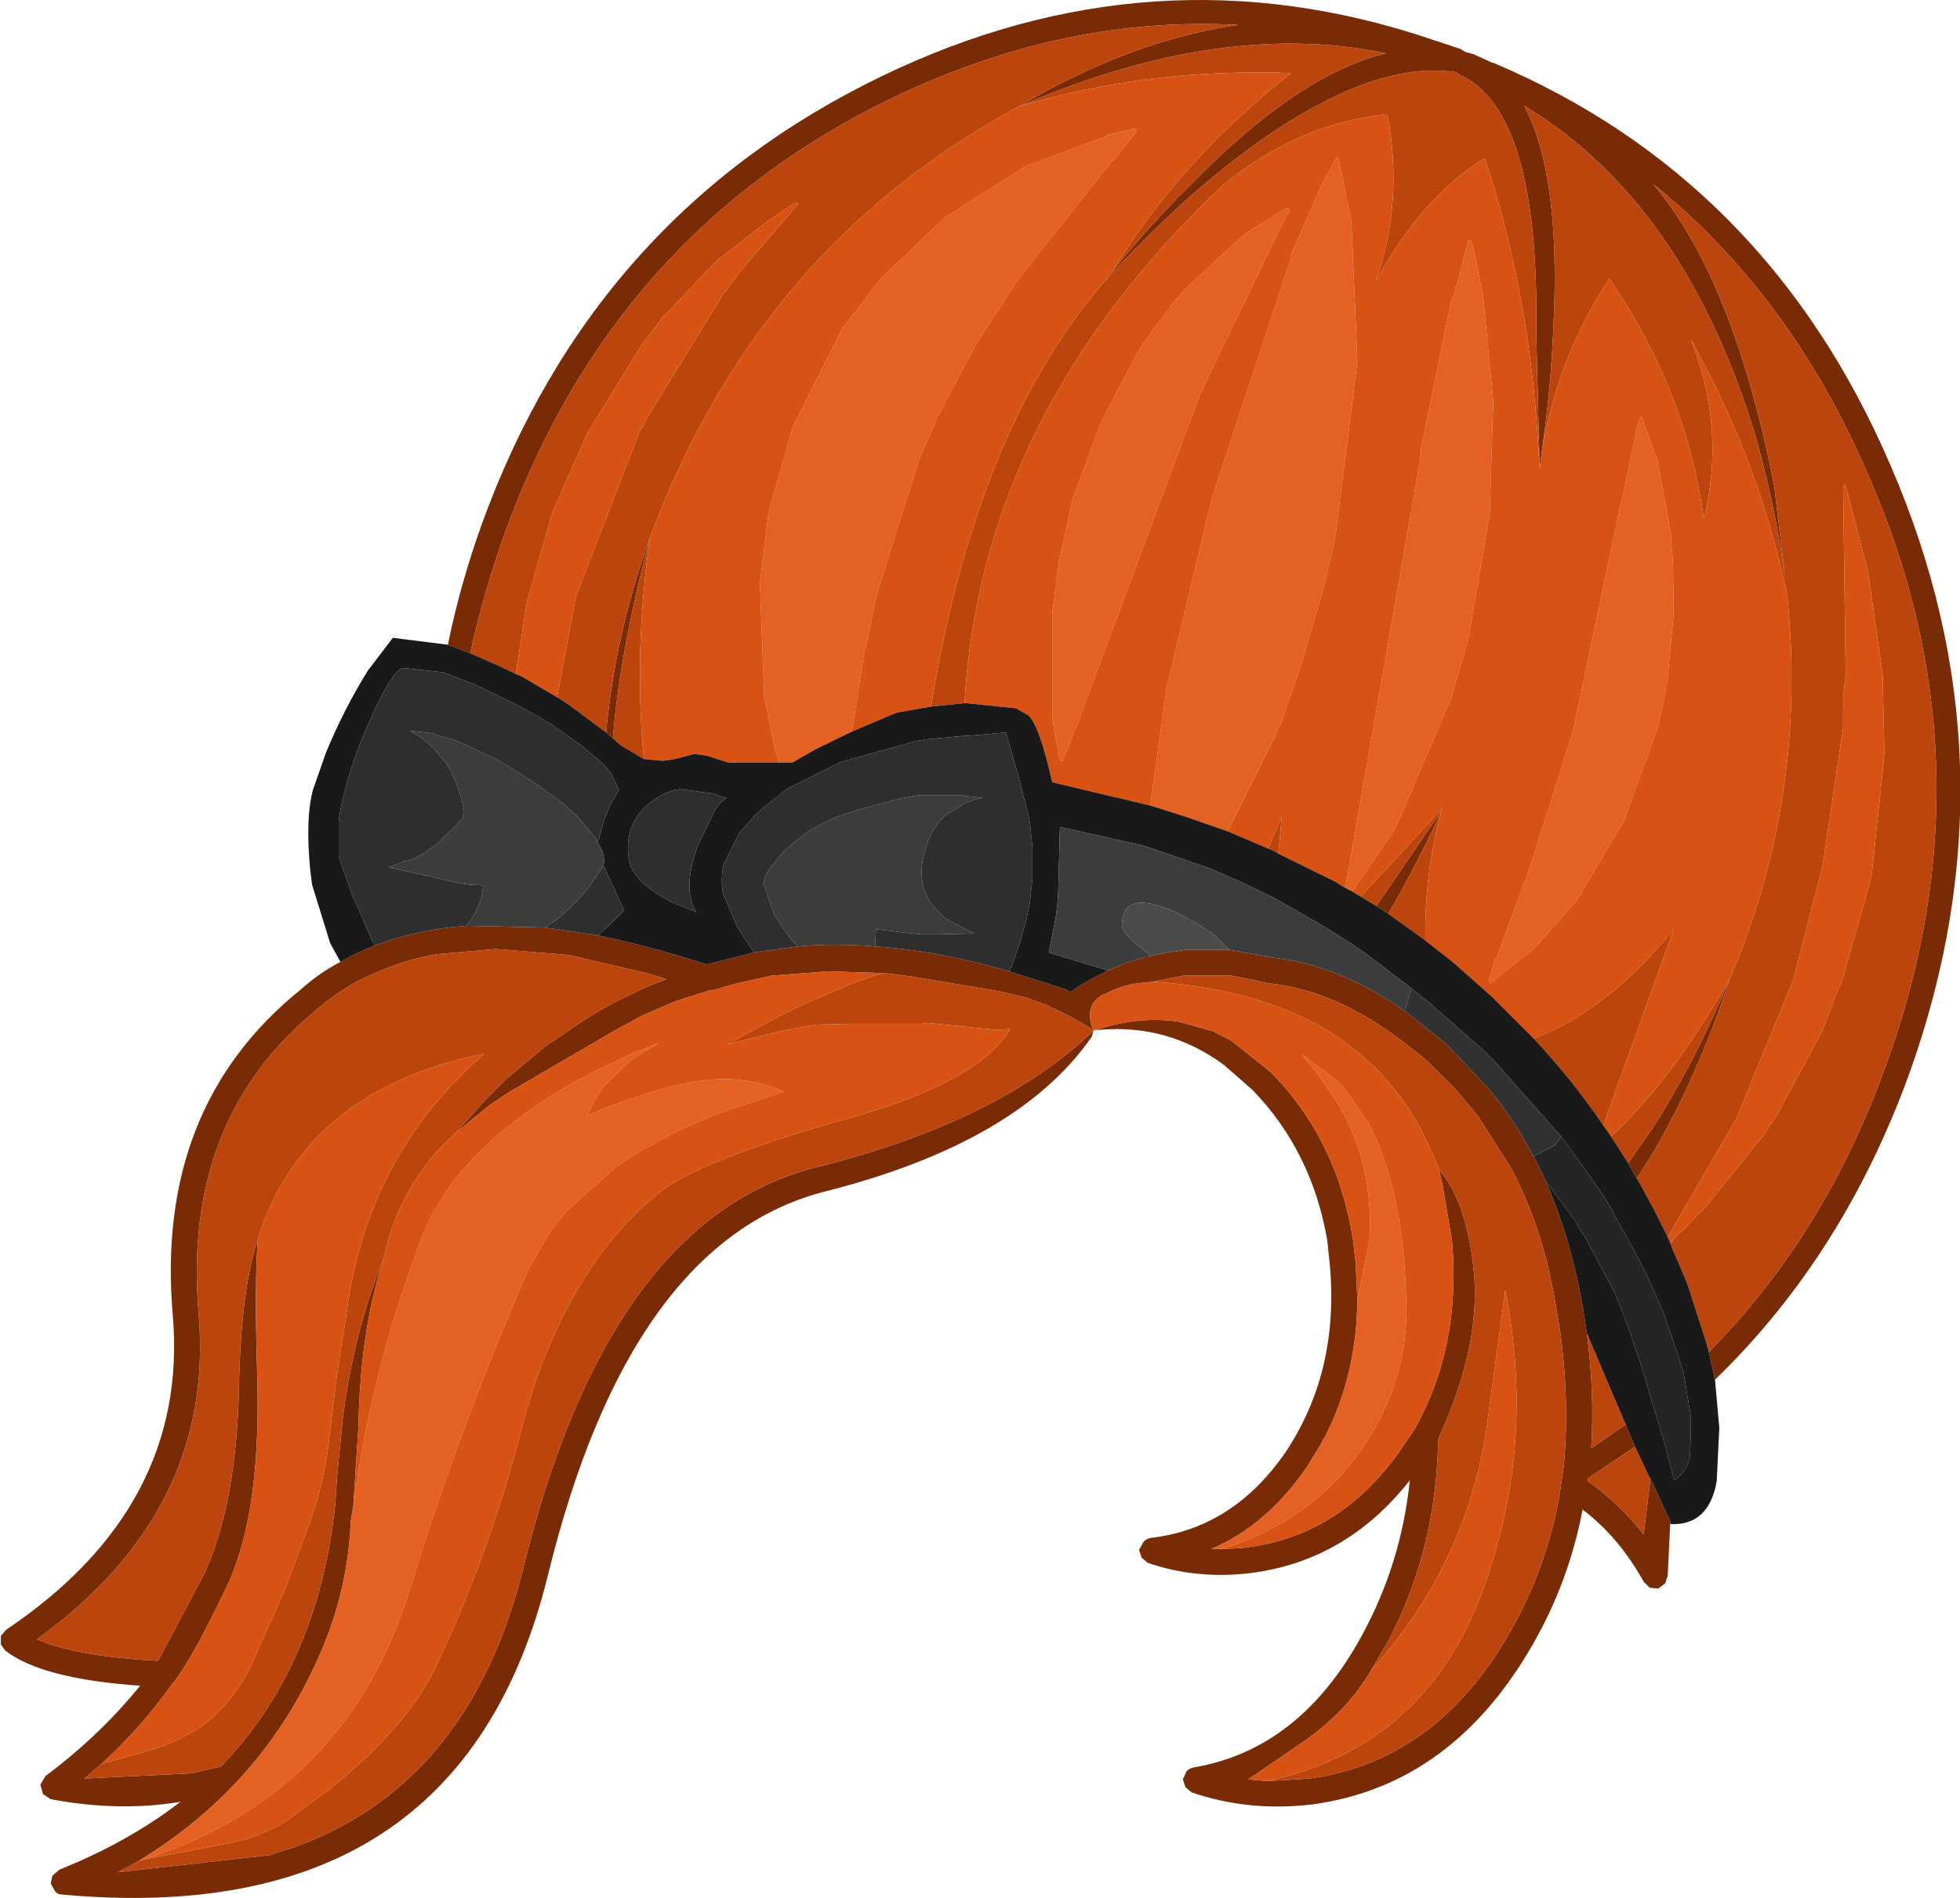 <?xml version="1.0" encoding="UTF-8" standalone="no"?>
<svg xmlns:ffdec="https://www.free-decompiler.com/flash" xmlns:xlink="http://www.w3.org/1999/xlink" ffdec:objectType="shape" height="110.4px" width="114.0px" xmlns="http://www.w3.org/2000/svg">
  <g transform="matrix(1.0, 0.0, 0.0, 1.0, 46.1, 52.6)">
    <path d="M-20.05 -15.1 Q-19.35 -18.55 -18.1 -22.05 -11.6 -40.05 5.15 -48.15 20.95 -55.8 37.2 -50.3 L37.3 -50.25 37.35 -50.25 38.85 -49.75 39.1 -49.6 39.2 -49.55 39.25 -49.55 39.6 -49.45 40.7 -48.95 40.75 -48.95 Q56.7 -42.2 63.85 -25.55 71.4 -8.15 64.95 9.85 61.1 20.45 53.65 27.65 L53.3 26.05 54.1 25.2 Q60.25 18.65 63.6 9.35 69.95 -8.15 62.55 -25.0 58.05 -35.45 50.05 -41.9 54.75 -36.35 57.1 -24.3 L57.85 -17.95 Q57.35 -22.5 56.0 -27.25 51.9 -40.8 42.55 -46.45 44.7 -42.4 44.25 -33.55 44.1 -29.95 43.6 -26.5 L43.45 -25.3 43.25 -33.3 Q43.45 -46.15 38.8 -48.25 L38.75 -48.3 38.6 -48.35 38.6 -48.4 Q35.0 -48.95 30.3 -46.35 27.05 -44.6 23.15 -41.2 20.3 -38.65 17.95 -36.0 L18.6 -36.8 Q20.7 -39.45 23.25 -41.95 29.4 -48.25 34.5 -49.5 24.95 -51.5 13.15 -46.4 19.65 -50.25 25.9 -51.15 15.8 -51.7 5.8 -46.9 -10.45 -39.05 -16.75 -21.55 -18.0 -18.05 -18.75 -14.6 L-19.15 -14.75 -20.05 -15.1 M51.05 35.9 L50.9 39.05 50.75 39.5 50.35 39.8 49.85 39.75 49.5 39.4 Q48.1 36.85 45.95 35.2 45.15 39.4 43.05 43.05 38.35 51.25 30.25 52.35 26.55 52.8 23.2 51.65 L22.85 51.35 22.7 50.9 22.9 50.45 Q23.05 50.25 23.35 50.2 29.5 49.15 33.1 42.55 35.4 38.35 35.9 33.5 32.05 38.4 26.15 38.95 23.25 39.2 20.65 38.3 L20.3 38.0 20.15 37.55 20.4 37.1 Q20.55 36.9 20.85 36.85 25.6 36.3 28.65 31.9 31.8 27.2 31.25 21.0 L31.1 19.55 Q30.2 14.35 26.75 10.8 L25.1 9.35 Q21.85 6.95 17.85 7.3 L17.75 7.3 17.65 7.3 Q20.25 6.45 22.6 6.85 L22.75 6.9 24.5 7.4 25.55 7.95 27.8 9.75 Q31.7 13.7 32.6 19.55 L32.75 20.85 32.85 23.05 Q32.8 27.4 30.95 31.0 L30.85 31.15 30.7 31.45 29.9 32.75 Q27.55 36.15 24.35 37.5 L24.4 37.5 24.95 37.5 26.0 37.45 Q31.75 36.9 35.35 31.75 L36.2 30.5 Q38.9 25.65 38.35 19.55 L37.8 16.3 37.6 15.45 Q38.2 16.1 38.6 17.05 39.4 18.8 39.65 21.65 39.95 25.9 37.55 31.1 37.45 37.8 34.4 43.3 L34.4 43.25 33.65 44.55 Q32.25 46.95 29.65 48.75 L26.5 50.9 27.6 51.0 30.05 50.85 Q37.45 49.85 41.75 42.3 43.85 38.6 44.6 34.4 L44.85 32.7 Q45.2 28.95 44.65 24.85 L44.25 22.5 43.85 20.7 Q43.1 17.85 41.85 15.45 L41.7 15.2 39.85 12.3 38.6 10.8 37.05 9.25 36.6 8.85 35.45 7.95 35.1 7.7 34.95 7.6 34.9 7.55 Q31.35 5.0 27.75 4.6 L27.65 4.6 26.8 4.4 25.5 4.15 23.0 4.15 22.9 4.15 22.7 4.15 22.55 4.2 22.5 4.2 20.95 4.5 20.6 4.55 Q19.35 4.6 18.2 5.2 17.8 5.35 17.6 5.6 17.05 6.25 17.5 7.35 16.8 6.8 14.75 5.85 L13.65 5.45 12.0 5.05 6.9 4.2 5.35 4.0 5.2 4.0 2.05 3.9 -1.2 4.15 -3.25 4.6 -4.65 5.0 -4.8 5.0 -6.85 5.65 -8.7 6.45 -10.45 7.4 -16.45 10.9 -16.9 11.2 -17.65 11.7 -19.6 13.3 -17.8 11.3 -16.7 10.2 -14.25 8.15 -14.0 8.0 -13.1 7.4 Q-11.5 6.25 -9.75 5.4 L-8.6 4.85 -7.35 4.35 -8.3 4.05 -13.0 2.95 -17.25 2.6 -20.65 2.9 Q-22.2 3.15 -23.55 3.7 -24.5 4.05 -25.35 4.5 -26.55 5.15 -27.65 6.1 -35.5 12.5 -34.55 23.75 -33.55 35.25 -43.95 42.75 -41.65 43.75 -36.9 44.0 L-34.2 38.9 Q-32.35 34.85 -32.2 28.1 -32.1 22.5 -31.1 19.45 -31.3 22.0 -31.15 26.95 -30.85 35.25 -32.85 39.55 -34.85 43.75 -35.95 45.2 L-36.05 45.3 Q-37.85 47.85 -40.2 50.0 L-41.2 50.85 -35.05 50.55 -34.55 50.45 -33.25 50.15 Q-27.6 44.3 -26.6 34.9 L-26.5 33.35 -26.15 29.8 Q-25.5 24.8 -23.8 20.65 -25.15 24.8 -25.25 30.35 L-25.55 35.0 -25.65 35.6 -25.7 35.9 Q-25.85 39.6 -27.25 43.05 -30.55 51.1 -38.05 55.65 L-39.25 56.3 -30.4 55.3 -29.35 54.95 -29.3 54.95 Q-18.9 51.4 -15.7 38.75 -10.7 18.2 1.55 15.25 12.05 12.6 17.5 7.35 L17.4 7.7 Q13.15 13.85 1.9 16.7 -9.5 19.6 -14.25 39.1 -19.35 59.7 -42.45 57.6 -42.75 57.6 -42.9 57.4 L-43.15 56.95 -43.05 56.5 -42.65 56.15 Q-38.65 54.55 -35.6 52.2 -39.15 52.8 -43.15 52.05 L-43.6 51.75 -43.75 51.2 -43.45 50.7 Q-40.3 48.35 -37.95 45.45 -43.7 45.05 -45.8 43.4 L-46.05 43.05 -46.05 42.55 -45.75 42.2 Q-35.1 35.05 -36.05 23.9 -37.1 11.8 -28.6 4.95 -27.55 4.0 -26.3 3.35 -25.35 2.8 -24.3 2.4 -21.85 1.45 -18.95 1.25 L-14.4 1.35 -11.35 1.8 Q-8.4 2.4 -5.0 3.5 L-2.25 2.8 0.3 2.45 Q2.45 2.25 4.8 2.45 8.5 2.7 12.6 3.9 L15.9 4.95 16.15 5.1 Q17.0 4.5 17.95 4.05 L18.35 3.85 Q19.5 3.3 20.85 3.0 L22.3 2.7 22.25 2.75 22.85 2.65 25.4 2.65 27.15 2.95 27.9 3.1 Q31.75 3.5 35.6 6.2 L35.8 6.35 38.05 8.15 40.55 10.8 Q41.95 12.5 43.0 14.5 L43.1 14.65 43.5 15.45 43.8 16.1 Q45.5 19.95 46.15 24.65 L46.2 24.95 Q46.65 28.45 46.45 31.65 L48.45 30.25 49.0 31.55 46.25 33.4 46.25 33.55 Q48.1 34.85 49.5 36.65 L49.9 33.4 51.05 35.9 M-10.85 -10.0 Q-10.3 -15.8 -8.3 -21.3 -10.05 -14.7 -10.45 -9.65 L-10.85 -10.0 M48.6 15.05 L50.0 13.05 Q52.45 9.25 54.55 4.25 52.6 10.1 50.05 14.45 L49.1 15.95 48.6 15.05 M34.65 0.55 L33.95 0.1 37.75 -5.45 Q36.3 -2.3 34.65 0.55" fill="#792b06" fill-rule="evenodd" stroke="none"/>
    <path d="M-18.75 -14.6 Q-18.0 -18.05 -16.75 -21.55 -10.45 -39.05 5.8 -46.9 15.8 -51.7 25.9 -51.15 19.65 -50.25 13.15 -46.4 24.95 -51.5 34.5 -49.5 29.4 -48.25 23.25 -41.95 20.7 -39.45 18.6 -36.8 22.5 -43.25 29.0 -48.35 20.65 -48.65 13.15 -46.4 -2.05 -38.2 -8.3 -21.3 -10.3 -15.8 -10.85 -10.0 L-13.0 -11.6 -13.7 -12.05 -12.6 -17.9 -8.9 -27.5 -8.65 -27.9 -8.55 -28.15 -4.0 -35.55 -3.85 -35.7 -3.1 -36.75 0.3 -40.7 0.3 -40.8 0.15 -40.8 -0.25 -40.55 -1.5 -39.7 -4.4 -37.45 -7.6 -34.1 -8.45 -32.95 -8.65 -32.75 -12.0 -27.3 -12.2 -26.8 -13.95 -22.85 -15.45 -17.6 -16.1 -13.4 -17.15 -13.9 -18.75 -14.6 M17.95 -36.0 Q20.3 -38.65 23.15 -41.2 27.05 -44.6 30.3 -46.35 35.0 -48.95 38.6 -48.4 L38.6 -48.35 38.75 -48.3 38.8 -48.25 Q43.45 -46.15 43.25 -33.3 L43.45 -25.3 Q43.0 -35.3 40.25 -43.4 36.6 -41.15 33.9 -36.2 35.55 -40.75 34.6 -45.95 29.45 -45.45 25.05 -41.85 10.95 -28.55 10.0 -11.7 L8.05 -11.5 Q10.65 -27.45 17.95 -36.0 M43.6 -26.5 Q44.1 -29.95 44.25 -33.55 44.7 -42.4 42.55 -46.45 51.9 -40.8 56.0 -27.25 57.35 -22.5 57.85 -17.95 L57.1 -24.3 Q54.75 -36.35 50.05 -41.9 58.05 -35.45 62.55 -25.0 69.95 -8.15 63.6 9.35 60.25 18.65 54.1 25.2 L53.3 26.05 53.1 25.35 52.05 22.1 51.55 20.9 51.2 20.1 51.05 19.7 51.6 19.1 51.7 19.05 53.15 17.55 56.5 13.4 57.25 12.25 59.9 7.35 60.85 4.85 61.0 4.6 62.6 -1.05 62.65 -1.3 62.75 -1.6 63.45 -8.2 63.45 -8.5 63.5 -8.75 63.4 -13.35 62.55 -19.35 61.25 -24.35 61.15 -24.4 61.1 -24.3 61.25 -13.4 61.2 -13.15 61.2 -12.95 61.1 -11.95 61.15 -11.7 61.1 -11.45 61.1 -10.25 59.9 -2.2 58.2 4.4 54.9 12.45 50.9 19.35 50.1 17.75 49.15 16.0 49.1 15.95 50.05 14.45 Q52.6 10.1 54.55 4.25 52.45 9.25 50.0 13.05 L48.6 15.05 47.6 13.5 Q51.15 10.25 54.55 4.25 59.05 -6.35 57.85 -17.95 56.25 -25.7 52.25 -32.85 54.3 -27.65 53.0 -22.4 52.0 -29.85 47.5 -36.4 44.55 -31.9 43.6 -26.5 M27.65 -3.25 L28.45 -5.1 28.25 -2.95 28.0 -3.1 27.65 -3.25 M33.05 -0.45 L37.8 -5.6 37.75 -5.45 Q36.75 -1.9 36.8 2.1 L34.65 0.55 Q36.3 -2.3 37.75 -5.45 L33.95 0.1 33.05 -0.45 M43.1 7.8 Q47.4 6.2 51.25 1.45 L47.15 12.85 Q45.35 10.2 43.1 7.8 M46.2 24.95 L46.75 26.25 48.45 30.25 46.45 31.65 Q46.65 28.45 46.2 24.95 M49.0 31.55 L49.8 33.25 49.9 33.4 49.5 36.65 Q48.1 34.85 46.25 33.55 L46.25 33.4 49.0 31.55 M20.95 4.5 L22.5 4.2 22.55 4.2 22.7 4.15 22.9 4.15 23.0 4.15 25.5 4.15 26.8 4.4 27.65 4.6 27.75 4.6 Q31.35 5.0 34.9 7.55 L34.95 7.6 35.1 7.7 35.45 7.95 36.6 8.85 37.05 9.25 38.6 10.8 39.85 12.3 41.7 15.2 41.85 15.45 Q43.1 17.85 43.85 20.7 L44.25 22.5 44.65 24.85 Q45.2 28.95 44.85 32.7 L44.6 34.4 Q43.85 38.6 41.75 42.3 37.45 49.85 30.05 50.85 L27.6 51.0 Q36.55 49.05 39.95 40.4 43.3 31.75 41.45 22.45 L40.5 29.45 Q39.5 38.1 33.65 44.55 L34.4 43.25 34.4 43.3 Q37.45 37.8 37.55 31.1 39.95 25.9 39.65 21.65 39.4 18.8 38.6 17.05 38.2 16.1 37.6 15.45 L37.25 14.55 36.6 13.2 Q34.95 10.05 32.15 8.05 L32.05 7.95 Q27.75 4.95 20.95 4.5 M5.2 4.0 L5.35 4.0 6.9 4.2 12.0 5.05 13.65 5.45 14.75 5.85 Q16.8 6.8 17.5 7.35 12.05 12.6 1.55 15.25 -10.7 18.2 -15.7 38.75 -18.9 51.4 -29.3 54.95 L-29.35 54.95 -30.4 55.3 -39.25 56.3 -38.05 55.65 -37.7 55.55 -37.45 55.5 -32.7 54.6 Q-31.0 54.25 -29.5 53.35 L-26.9 51.45 Q-22.5 47.9 -20.85 44.55 -17.65 37.85 -15.8 30.65 -14.5 25.55 -12.2 21.9 L-11.4 20.65 Q-9.8 18.45 -7.8 16.8 -5.35 14.85 3.25 12.45 10.75 10.35 12.6 7.35 L12.65 7.25 11.95 7.3 11.8 7.3 7.85 6.9 7.55 6.95 3.45 6.95 1.35 7.0 -0.6 7.35 -3.8 8.15 -1.25 6.75 0.35 5.95 3.35 4.65 4.6 4.2 5.2 4.0 M-8.65 -8.45 L-10.0 -9.25 -10.45 -9.65 Q-10.05 -14.7 -8.3 -21.3 -9.25 -14.6 -8.65 -8.45 M-3.4 -8.25 L-3.45 -8.25 -3.4 -8.35 -3.4 -8.25 M-31.1 19.45 Q-32.1 22.5 -32.2 28.1 -32.35 34.85 -34.2 38.9 L-36.9 44.0 Q-41.65 43.75 -43.95 42.75 -33.55 35.25 -34.55 23.75 -35.5 12.5 -27.65 6.1 -26.55 5.15 -25.35 4.5 -24.5 4.05 -23.55 3.7 -22.2 3.15 -20.65 2.9 L-17.25 2.6 -13.0 2.95 -8.3 4.05 -7.35 4.35 -8.6 4.85 -9.75 5.4 Q-11.5 6.25 -13.1 7.4 L-14.0 8.0 -14.25 8.15 -16.7 10.2 -17.8 11.3 -19.6 13.3 Q-22.85 16.2 -23.8 20.65 -25.5 24.8 -26.15 29.8 L-26.5 33.35 -26.6 34.9 Q-27.6 44.3 -33.25 50.15 L-34.55 50.45 -35.05 50.55 -41.2 50.85 -40.2 50.0 -37.9 49.35 Q-35.95 48.85 -34.35 47.8 -32.8 46.7 -31.6 44.5 L-29.5 39.8 -28.1 36.0 Q-27.45 34.3 -27.05 31.85 L-26.55 27.75 -26.25 25.7 -26.0 24.2 Q-24.95 15.15 -18.55 9.25 L-17.95 8.7 -18.7 8.85 Q-28.45 11.1 -31.1 19.45" fill="#bb450d" fill-rule="evenodd" stroke="none"/>
    <path d="M20.8 -5.75 L21.75 -12.55 24.4 -23.65 29.0 -37.6 29.0 -37.8 30.8 -41.9 31.65 -43.45 31.7 -43.5 31.75 -43.4 32.5 -39.7 32.85 -31.6 31.55 -21.25 30.9 -18.45 29.6 -14.0 28.4 -10.5 28.25 -10.3 28.05 -9.75 25.3 -4.25 22.7 -5.15 20.8 -5.75 M32.15 -0.95 L36.55 -26.1 36.55 -26.5 38.3 -35.05 38.5 -35.55 38.55 -35.85 38.65 -36.05 39.3 -38.65 39.35 -38.65 39.45 -38.6 39.6 -38.15 40.15 -35.45 40.75 -29.3 40.55 -22.8 39.3 -15.4 38.4 -12.35 38.35 -12.1 35.05 -4.4 32.55 -0.75 32.15 -0.95 M15.7 -8.35 L15.65 -8.3 15.55 -8.4 15.1 -10.8 15.1 -16.9 15.5 -19.95 16.3 -23.6 17.95 -28.05 19.9 -31.8 20.1 -32.1 20.3 -32.5 22.15 -35.0 22.9 -35.85 26.25 -38.95 28.7 -40.5 28.8 -40.5 28.9 -40.35 28.3 -39.25 28.2 -39.0 23.9 -30.1 23.85 -29.9 23.75 -29.8 16.75 -11.0 16.7 -10.8 15.7 -8.35 M-0.8 -8.25 L-1.05 -9.15 -1.65 -12.1 -1.9 -18.7 -1.4 -22.75 0.0 -27.75 2.9 -33.5 3.5 -34.3 3.7 -34.5 4.45 -35.5 4.6 -35.75 5.2 -36.45 8.6 -39.7 9.0 -40.05 9.1 -40.1 13.6 -42.95 18.3 -44.7 18.3 -44.75 19.85 -45.1 19.95 -45.1 20.0 -44.95 18.9 -43.55 18.55 -43.2 13.2 -36.45 13.1 -36.35 13.05 -36.25 12.8 -35.85 10.65 -32.55 8.35 -28.2 8.25 -27.9 7.4 -26.0 4.85 -17.9 4.3 -15.1 4.2 -14.85 3.45 -10.05 1.3 -9.0 0.0 -8.25 -0.8 -8.25 M40.65 4.55 L40.55 4.55 40.5 4.4 40.85 3.25 41.0 3.0 42.55 -1.25 42.7 -1.55 45.4 -10.1 48.2 -23.45 48.3 -23.75 49.15 -27.9 49.3 -28.3 49.3 -28.35 49.4 -28.3 50.3 -25.8 51.1 -21.45 51.1 -21.1 51.2 -20.05 51.25 -16.95 50.9 -13.25 50.9 -13.05 50.35 -10.35 48.35 -4.85 45.65 -0.3 43.25 2.45 42.7 2.95 42.5 3.05 40.65 4.55 M24.95 37.5 L24.4 37.5 24.35 37.5 Q27.55 36.15 29.9 32.75 L30.7 31.45 30.85 31.15 30.95 31.0 Q32.8 27.4 32.85 23.05 L33.55 19.55 Q33.85 15.2 31.7 11.55 L30.6 9.95 30.55 9.9 30.35 9.65 29.6 8.7 31.7 10.3 32.05 10.65 33.5 12.75 Q35.6 16.7 35.7 23.6 L35.7 23.8 Q35.65 27.65 33.45 31.15 30.55 35.75 24.95 37.5 M-37.7 55.55 L-38.05 55.65 Q-30.55 51.1 -27.25 43.05 -25.85 39.6 -25.7 35.9 L-25.65 35.6 -25.55 35.0 Q-24.55 27.45 -21.75 19.85 -20.45 16.2 -17.0 13.3 L-15.85 12.4 Q-13.7 10.75 -10.85 9.4 L-9.35 8.7 -7.75 8.05 -9.4 9.05 -10.95 10.55 Q-11.55 11.35 -11.95 12.3 L-10.9 11.85 -9.5 11.35 Q-7.7 10.7 -5.85 10.35 -2.95 9.8 -0.5 10.9 L-4.0 12.05 Q-5.85 12.75 -7.4 13.55 L-9.1 14.5 Q-9.7 14.85 -10.3 15.3 L-13.15 17.85 -14.05 18.95 -15.3 21.1 Q-19.3 30.2 -22.25 39.8 -25.9 51.7 -37.7 55.55" fill="#e56123" fill-rule="evenodd" stroke="none"/>
    <path d="M18.6 -36.8 L17.95 -36.0 Q10.65 -27.45 8.05 -11.5 L6.05 -11.15 3.45 -10.05 4.2 -14.85 4.3 -15.1 4.85 -17.9 7.4 -26.0 8.25 -27.9 8.35 -28.2 10.65 -32.55 12.8 -35.85 13.05 -36.25 13.1 -36.35 13.2 -36.45 18.55 -43.2 18.9 -43.55 20.0 -44.95 19.95 -45.1 19.85 -45.1 18.3 -44.75 18.3 -44.7 13.6 -42.95 9.1 -40.1 9.0 -40.05 8.6 -39.7 5.2 -36.45 4.6 -35.75 4.45 -35.5 3.7 -34.5 3.5 -34.3 2.9 -33.5 0.0 -27.75 -1.4 -22.75 -1.9 -18.7 -1.65 -12.1 -1.05 -9.15 -0.8 -8.25 -3.4 -8.25 -3.4 -8.35 -3.45 -8.25 -3.75 -8.25 -5.0 -8.65 -5.75 -8.75 Q-6.85 -8.4 -7.55 -8.35 L-8.65 -8.45 Q-9.25 -14.6 -8.3 -21.3 -2.05 -38.2 13.15 -46.4 20.65 -48.65 29.0 -48.35 22.5 -43.25 18.6 -36.8 M43.45 -25.3 L43.6 -26.5 Q44.55 -31.9 47.5 -36.4 52.0 -29.85 53.0 -22.4 54.3 -27.65 52.25 -32.85 56.25 -25.7 57.85 -17.95 59.05 -6.35 54.55 4.25 51.15 10.25 47.6 13.5 L47.4 13.2 47.15 12.85 51.25 1.45 Q47.4 6.2 43.1 7.8 L40.65 5.35 38.45 3.4 36.8 2.1 Q36.75 -1.9 37.75 -5.45 L37.8 -5.6 33.05 -0.45 32.55 -0.75 35.05 -4.4 38.35 -12.1 38.4 -12.35 39.3 -15.4 40.55 -22.8 40.75 -29.3 40.15 -35.45 39.6 -38.15 39.45 -38.6 39.35 -38.65 39.3 -38.65 38.65 -36.05 38.55 -35.85 38.5 -35.55 38.3 -35.05 36.55 -26.5 36.55 -26.1 32.15 -0.95 31.5 -1.35 28.25 -2.95 28.45 -5.1 27.65 -3.25 25.3 -4.25 28.05 -9.75 28.25 -10.3 28.4 -10.5 29.6 -14.0 30.9 -18.45 31.55 -21.25 32.85 -31.6 32.5 -39.7 31.75 -43.4 31.7 -43.5 31.65 -43.45 30.8 -41.9 29.0 -37.8 29.0 -37.6 24.4 -23.65 21.75 -12.55 20.8 -5.75 15.1 -7.1 Q14.35 -10.45 13.7 -11.0 L13.0 -11.4 10.1 -11.7 10.0 -11.7 Q10.95 -28.55 25.05 -41.85 29.45 -45.45 34.6 -45.95 35.55 -40.75 33.9 -36.2 36.6 -41.15 40.25 -43.4 43.0 -35.3 43.45 -25.3 M17.65 7.3 L17.5 7.35 Q17.05 6.25 17.6 5.6 17.8 5.35 18.2 5.2 19.35 4.6 20.6 4.55 L20.95 4.5 Q27.75 4.95 32.05 7.95 L32.15 8.05 Q34.95 10.05 36.6 13.2 L37.25 14.55 37.6 15.45 37.8 16.3 38.35 19.55 Q38.9 25.65 36.2 30.5 L35.35 31.75 Q31.75 36.9 26.0 37.45 L24.95 37.5 Q30.55 35.75 33.45 31.15 35.65 27.65 35.7 23.8 L35.7 23.6 Q35.6 16.7 33.5 12.75 L32.05 10.65 31.7 10.3 29.6 8.7 30.35 9.65 30.55 9.9 30.6 9.95 31.7 11.55 Q33.85 15.2 33.55 19.55 L32.85 23.05 32.75 20.85 32.6 19.55 Q31.7 13.7 27.8 9.75 L25.55 7.95 24.5 7.4 22.75 6.9 22.6 6.85 Q20.25 6.45 17.65 7.3 M15.7 -8.35 L16.7 -10.8 16.75 -11.0 23.75 -29.8 23.85 -29.9 23.9 -30.1 28.2 -39.0 28.3 -39.25 28.9 -40.35 28.8 -40.5 28.7 -40.5 26.25 -38.95 22.9 -35.85 22.15 -35.0 20.3 -32.5 20.1 -32.1 19.9 -31.8 17.95 -28.05 16.3 -23.6 15.5 -19.95 15.1 -16.9 15.1 -10.8 15.55 -8.4 15.65 -8.3 15.7 -8.35 M-16.1 -13.4 L-15.45 -17.6 -13.95 -22.85 -12.2 -26.8 -12.0 -27.3 -8.65 -32.75 -8.45 -32.95 -7.6 -34.1 -4.4 -37.45 -1.5 -39.7 -0.25 -40.55 0.15 -40.8 0.3 -40.8 0.3 -40.7 -3.1 -36.75 -3.85 -35.7 -4.0 -35.55 -8.55 -28.15 -8.65 -27.9 -8.9 -27.5 -12.6 -17.9 -13.7 -12.05 -15.75 -13.25 -16.1 -13.4 M40.65 4.55 L42.5 3.05 42.7 2.95 43.25 2.45 45.65 -0.3 48.35 -4.85 50.35 -10.35 50.9 -13.05 50.9 -13.25 51.25 -16.95 51.2 -20.05 51.1 -21.1 51.1 -21.45 50.3 -25.8 49.4 -28.3 49.3 -28.35 49.3 -28.3 49.15 -27.9 48.3 -23.75 48.2 -23.45 45.4 -10.1 42.7 -1.55 42.55 -1.25 41.0 3.0 40.85 3.25 40.5 4.4 40.55 4.55 40.65 4.55 M50.9 19.35 L54.9 12.45 58.2 4.4 59.9 -2.2 61.1 -10.25 61.1 -11.45 61.15 -11.7 61.1 -11.95 61.2 -12.95 61.2 -13.15 61.25 -13.4 61.1 -24.3 61.15 -24.4 61.25 -24.35 62.55 -19.35 63.4 -13.35 63.5 -8.75 63.45 -8.5 63.45 -8.2 62.75 -1.6 62.65 -1.3 62.6 -1.05 61.0 4.6 60.85 4.85 59.9 7.35 57.25 12.25 56.5 13.4 53.15 17.55 51.7 19.05 51.6 19.1 51.05 19.7 50.9 19.35 M27.6 51.0 L26.5 50.9 29.65 48.75 Q32.25 46.95 33.65 44.55 39.5 38.1 40.5 29.45 L41.45 22.45 Q43.3 31.75 39.95 40.4 36.55 49.05 27.6 51.0 M5.2 4.0 L4.6 4.2 3.35 4.65 0.35 5.95 -1.25 6.75 -3.8 8.15 -0.6 7.35 1.35 7.0 3.45 6.95 7.55 6.95 7.85 6.9 11.8 7.3 11.95 7.3 12.65 7.25 12.6 7.35 Q10.75 10.35 3.25 12.45 -5.35 14.85 -7.8 16.8 -9.8 18.45 -11.4 20.65 L-12.2 21.9 Q-14.5 25.55 -15.8 30.65 -17.65 37.85 -20.85 44.55 -22.5 47.9 -26.9 51.45 L-29.5 53.35 Q-31.0 54.25 -32.7 54.6 L-37.45 55.5 -37.7 55.55 Q-25.9 51.7 -22.25 39.8 -19.3 30.2 -15.3 21.1 L-14.05 18.95 -13.15 17.85 -10.3 15.3 Q-9.7 14.85 -9.1 14.5 L-7.4 13.55 Q-5.85 12.75 -4.0 12.05 L-0.5 10.9 Q-2.95 9.8 -5.85 10.35 -7.7 10.7 -9.5 11.35 L-10.9 11.85 -11.95 12.3 Q-11.55 11.35 -10.95 10.55 L-9.4 9.05 -7.75 8.05 -9.35 8.7 -10.85 9.4 Q-13.7 10.75 -15.85 12.4 L-17.0 13.3 Q-20.45 16.2 -21.75 19.85 -24.55 27.45 -25.55 35.0 L-25.25 30.35 Q-25.15 24.8 -23.8 20.65 -22.85 16.2 -19.6 13.3 L-17.65 11.7 -16.9 11.2 -16.45 10.9 -10.45 7.4 -8.7 6.45 -6.85 5.65 -4.8 5.0 -4.65 5.0 -3.25 4.6 -1.2 4.15 2.05 3.9 5.2 4.0 M-31.1 19.45 Q-28.45 11.1 -18.7 8.85 L-17.95 8.7 -18.55 9.25 Q-24.95 15.15 -26.0 24.2 L-26.25 25.7 -26.55 27.75 -27.05 31.85 Q-27.45 34.3 -28.1 36.0 L-29.5 39.8 -31.6 44.5 Q-32.8 46.7 -34.35 47.8 -35.95 48.85 -37.9 49.35 L-40.2 50.0 Q-37.85 47.85 -36.05 45.3 L-35.95 45.2 Q-34.85 43.75 -32.85 39.55 -30.85 35.25 -31.15 26.95 -31.3 22.0 -31.1 19.45" fill="#d75213" fill-rule="evenodd" stroke="none"/>
    <path d="M-20.05 -15.1 L-19.15 -14.75 -18.75 -14.6 -17.15 -13.9 -16.1 -13.4 -15.75 -13.25 -13.7 -12.05 -13.0 -11.6 -10.85 -10.0 -10.45 -9.65 -10.0 -9.25 -8.65 -8.45 -7.55 -8.35 Q-6.85 -8.4 -5.75 -8.75 L-5.0 -8.65 -3.75 -8.25 -3.45 -8.25 -3.4 -8.25 -0.8 -8.25 0.0 -8.25 1.3 -9.0 3.45 -10.05 6.05 -11.15 8.05 -11.5 10.0 -11.7 10.1 -11.7 13.0 -11.4 13.7 -11.0 Q14.35 -10.45 15.1 -7.1 L20.8 -5.75 22.7 -5.15 25.3 -4.25 27.65 -3.25 28.0 -3.1 28.25 -2.95 31.5 -1.35 32.15 -0.95 32.55 -0.75 33.05 -0.45 33.95 0.1 34.65 0.55 36.8 2.1 38.45 3.4 40.65 5.35 43.1 7.8 Q45.35 10.2 47.15 12.85 L47.4 13.2 47.6 13.5 48.6 15.05 49.1 15.95 49.15 16.0 50.1 17.75 50.9 19.35 51.05 19.7 51.2 20.1 51.55 20.9 52.05 22.1 53.1 25.35 53.3 26.05 53.65 27.65 53.9 30.45 53.75 33.55 Q53.3 36.15 51.05 36.05 L51.05 35.9 49.9 33.4 49.8 33.25 49.0 31.55 48.45 30.25 46.75 26.25 46.2 24.95 46.15 24.65 Q45.5 19.95 43.8 16.1 L45.55 18.45 45.55 18.5 46.05 19.3 46.25 19.65 47.85 22.65 48.75 25.0 48.9 25.5 49.45 27.1 50.0 29.0 50.45 30.45 50.5 30.65 50.75 31.5 51.25 33.4 51.3 33.5 51.35 33.45 Q52.05 32.95 52.2 32.1 L52.25 30.4 52.25 29.85 51.85 27.4 51.5 26.2 50.65 23.75 50.35 23.05 49.6 21.4 48.9 20.05 47.7 17.9 47.65 17.75 47.1 16.85 46.4 15.85 44.7 13.5 40.8 9.1 40.2 8.5 37.0 5.7 36.75 5.5 36.0 4.9 35.75 4.7 33.25 2.8 32.35 2.2 31.1 1.4 31.0 1.35 30.5 1.05 27.95 -0.4 26.5 -1.1 26.2 -1.25 24.25 -2.1 20.45 -3.4 15.55 -4.5 15.45 -0.7 15.4 0.0 15.3 0.8 14.9 2.8 18.35 3.85 17.95 4.05 Q17.0 4.5 16.15 5.1 L15.9 4.95 12.6 3.9 12.75 3.6 13.2 2.3 13.6 0.9 13.8 -0.1 13.95 -1.5 13.95 -3.3 13.8 -4.75 13.7 -5.25 13.15 -7.4 12.45 -9.85 12.4 -10.0 10.15 -9.8 9.95 -9.8 7.8 -9.6 7.2 -9.5 3.25 -8.4 2.75 -8.25 -0.35 -6.7 -1.85 -5.5 -2.15 -5.2 -2.25 -5.15 -2.25 -5.1 -3.1 -4.15 -4.0 -2.35 Q-4.2 -1.5 -4.05 -0.65 L-3.25 1.25 -2.85 1.9 -2.25 2.8 -5.0 3.5 Q-8.4 2.4 -11.35 1.8 L-11.25 1.75 -10.55 1.1 -9.8 0.35 -11.0 -2.25 Q-10.85 -2.9 -11.35 -3.6 L-11.25 -3.85 -11.0 -4.8 -10.9 -5.05 -10.7 -5.55 -10.55 -5.9 -10.1 -6.65 -10.55 -7.6 -10.95 -8.1 -11.4 -8.5 -12.3 -9.25 -14.0 -10.45 -15.2 -11.15 -15.55 -11.35 -16.35 -11.75 -18.5 -12.8 -19.05 -13.0 -20.35 -13.5 -22.65 -13.75 Q-23.4 -13.6 -25.1 -9.5 -26.15 -6.75 -26.4 -4.85 L-26.4 -2.8 -25.55 -0.35 -25.45 -0.2 -24.5 2.0 -24.3 2.4 Q-25.35 2.8 -26.3 3.35 L-26.35 3.25 -26.9 2.25 -27.95 -1.15 -28.05 -1.95 Q-28.35 -4.95 -27.9 -6.65 L-27.15 -8.8 Q-26.1 -11.35 -24.7 -13.6 L-23.25 -15.5 -20.05 -15.1 M-9.5 -2.55 Q-9.35 -1.55 -7.85 -0.6 L-7.1 -0.15 -5.6 0.45 Q-6.45 -0.85 -5.5 -3.45 L-4.5 -5.5 -4.5 -5.55 -4.2 -5.9 -3.85 -6.2 -4.1 -6.25 -4.65 -6.45 -6.55 -6.7 Q-7.45 -6.6 -8.35 -5.85 L-8.6 -5.65 -8.95 -5.25 Q-9.8 -4.05 -9.5 -2.55" fill="#191919" fill-rule="evenodd" stroke="none"/>
    <path d="M0.3 2.45 L-0.15 1.95 -1.05 0.65 -1.65 -1.1 Q-1.75 -1.55 -1.2 -2.25 L-0.45 -3.15 0.65 -4.05 Q1.55 -4.7 2.75 -5.15 L3.8 -5.5 6.25 -6.15 7.35 -6.35 7.45 -6.35 7.6 -6.35 9.9 -6.35 10.05 -6.3 11.05 -6.2 10.65 -6.1 10.05 -5.9 9.0 -5.25 Q8.3 -4.7 7.9 -3.75 L7.6 -2.75 Q7.2 -0.85 8.45 0.4 L8.65 0.6 8.95 0.85 10.55 1.7 8.6 1.75 7.5 1.75 6.5 1.65 5.3 1.5 4.85 1.45 4.8 2.45 Q2.45 2.25 0.3 2.45 M18.35 3.85 L14.9 2.8 15.3 0.8 15.4 0.0 15.45 -0.7 15.55 -4.5 20.45 -3.4 24.25 -2.1 26.2 -1.25 26.5 -1.1 27.95 -0.4 30.5 1.05 31.0 1.35 31.1 1.4 32.35 2.2 33.25 2.8 35.75 4.7 36.0 4.9 35.6 6.2 Q31.75 3.5 27.9 3.1 L27.15 2.95 25.4 2.65 24.5 1.75 23.65 1.2 22.4 0.5 Q20.7 -0.25 19.95 -0.05 19.15 0.15 19.15 1.25 19.15 1.5 19.65 2.0 L19.75 2.1 20.65 2.85 20.85 3.0 Q19.5 3.3 18.35 3.85 M-11.35 -3.6 Q-10.85 -2.9 -11.0 -2.25 L-11.8 -1.05 Q-12.7 0.05 -13.75 0.9 L-14.4 1.35 -18.95 1.25 -18.55 0.65 Q-18.0 -0.35 -18.0 -1.1 L-18.85 -1.15 -19.45 -1.25 -20.35 -1.45 -20.85 -1.55 -20.95 -1.6 -23.5 -2.15 Q-23.05 -2.3 -22.65 -2.5 -21.95 -2.55 -21.0 -3.3 L-20.85 -3.4 -20.8 -3.45 -20.75 -3.45 -20.3 -3.9 -19.65 -4.5 -19.4 -4.8 -19.2 -5.0 -19.1 -5.4 Q-19.3 -6.45 -19.65 -7.25 L-19.9 -7.8 -20.1 -8.15 -20.9 -9.1 -21.6 -9.7 -22.25 -10.1 -20.95 -9.95 -20.85 -9.9 -19.5 -9.5 -17.25 -8.45 -16.65 -8.1 -15.75 -7.55 -15.3 -7.25 -14.7 -6.85 -13.45 -5.95 -12.5 -5.1 -11.45 -3.85 -11.35 -3.6" fill="#3c3c3c" fill-rule="evenodd" stroke="none"/>
    <path d="M-2.25 2.8 L-2.85 1.9 -3.25 1.25 -4.05 -0.65 Q-4.2 -1.5 -4.0 -2.35 L-3.1 -4.15 -2.25 -5.1 -2.25 -5.15 -2.15 -5.2 -1.85 -5.5 -0.35 -6.7 2.75 -8.25 3.25 -8.4 7.2 -9.5 7.8 -9.6 9.95 -9.8 10.15 -9.8 12.4 -10.0 12.45 -9.85 13.15 -7.4 13.7 -5.25 13.8 -4.75 13.95 -3.3 13.95 -1.5 13.8 -0.1 13.6 0.9 13.2 2.3 12.75 3.6 12.6 3.9 Q8.5 2.7 4.8 2.45 L4.85 1.45 5.3 1.5 6.5 1.65 7.5 1.75 8.6 1.75 10.55 1.7 8.95 0.85 8.65 0.6 8.45 0.4 Q7.2 -0.85 7.6 -2.75 L7.9 -3.75 Q8.3 -4.7 9.0 -5.25 L10.05 -5.9 10.65 -6.1 11.05 -6.2 10.05 -6.3 9.9 -6.35 7.6 -6.35 7.45 -6.35 7.35 -6.35 6.25 -6.15 3.8 -5.5 2.75 -5.15 Q1.55 -4.7 0.65 -4.05 L-0.45 -3.15 -1.2 -2.25 Q-1.75 -1.55 -1.65 -1.1 L-1.05 0.65 -0.15 1.95 0.3 2.45 -2.25 2.8 M-24.3 2.4 L-24.5 2.0 -25.45 -0.2 -25.55 -0.35 -26.4 -2.8 -26.4 -4.85 Q-26.15 -6.75 -25.1 -9.5 -23.4 -13.6 -22.65 -13.75 L-20.35 -13.5 -19.05 -13.0 -18.5 -12.8 -16.35 -11.75 -15.55 -11.35 -15.2 -11.15 -14.0 -10.45 -12.3 -9.25 -11.4 -8.5 -10.95 -8.1 -10.55 -7.6 -10.1 -6.65 -10.55 -5.9 -10.7 -5.55 -10.9 -5.05 -11.0 -4.8 -11.25 -3.85 -11.35 -3.6 -11.45 -3.85 -12.5 -5.1 -13.45 -5.95 -14.7 -6.85 -15.3 -7.25 -15.75 -7.55 -16.65 -8.1 -17.25 -8.45 -19.5 -9.5 -20.85 -9.9 -20.95 -9.95 -22.25 -10.1 -21.6 -9.7 -20.9 -9.1 -20.1 -8.15 -19.9 -7.8 -19.65 -7.25 Q-19.3 -6.45 -19.1 -5.4 L-19.2 -5.0 -19.4 -4.8 -19.65 -4.5 -20.3 -3.9 -20.75 -3.45 -20.8 -3.45 -20.85 -3.4 -21.0 -3.3 Q-21.95 -2.55 -22.65 -2.5 -23.05 -2.3 -23.5 -2.15 L-20.95 -1.6 -20.85 -1.55 -20.35 -1.45 -19.45 -1.25 -18.85 -1.15 -18.0 -1.1 Q-18.0 -0.35 -18.55 0.65 L-18.95 1.25 Q-21.85 1.45 -24.3 2.4 M-11.0 -2.25 L-9.8 0.35 -10.55 1.1 -11.25 1.75 -11.35 1.8 -14.4 1.35 -13.75 0.9 Q-12.7 0.05 -11.8 -1.05 L-11.0 -2.25 M-9.5 -2.55 Q-9.8 -4.05 -8.95 -5.25 L-8.6 -5.65 -8.35 -5.85 Q-7.45 -6.6 -6.55 -6.7 L-4.65 -6.45 -4.1 -6.25 -3.85 -6.2 -4.2 -5.9 -4.5 -5.55 -4.5 -5.5 -5.5 -3.45 Q-6.45 -0.85 -5.6 0.45 L-7.1 -0.15 -7.85 -0.6 Q-9.35 -1.55 -9.5 -2.55" fill="#2e2e2e" fill-rule="evenodd" stroke="none"/>
    <path d="M44.7 13.5 L46.4 15.85 47.1 16.85 47.65 17.75 47.7 17.9 48.9 20.05 49.6 21.4 50.35 23.05 50.65 23.75 51.5 26.2 51.85 27.4 52.25 29.85 52.25 30.4 52.2 32.1 Q52.05 32.95 51.35 33.45 L51.3 33.5 51.25 33.4 50.75 31.5 50.5 30.65 50.45 30.45 50.0 29.0 49.45 27.1 48.9 25.5 48.75 25.0 47.85 22.65 46.25 19.65 46.05 19.3 45.55 18.5 45.55 18.45 43.8 16.1 43.5 15.45 43.1 14.65 44.35 14.0 44.7 13.5" fill="#252525" fill-rule="evenodd" stroke="none"/>
    <path d="M36.0 4.9 L36.75 5.5 37.0 5.7 40.2 8.5 40.8 9.1 44.7 13.5 44.35 14.0 43.1 14.65 43.0 14.5 Q41.95 12.5 40.55 10.8 L38.05 8.15 35.8 6.35 35.6 6.2 36.0 4.9" fill="#313131" fill-rule="evenodd" stroke="none"/>
    <path d="M25.4 2.65 L22.85 2.65 22.25 2.75 22.3 2.7 20.85 3.0 20.65 2.85 19.75 2.1 19.65 2.0 Q19.15 1.5 19.15 1.25 19.15 0.15 19.95 -0.05 20.7 -0.25 22.4 0.5 L23.65 1.2 24.5 1.75 25.4 2.65" fill="#4a4a4a" fill-rule="evenodd" stroke="none"/>
  </g>
</svg>
